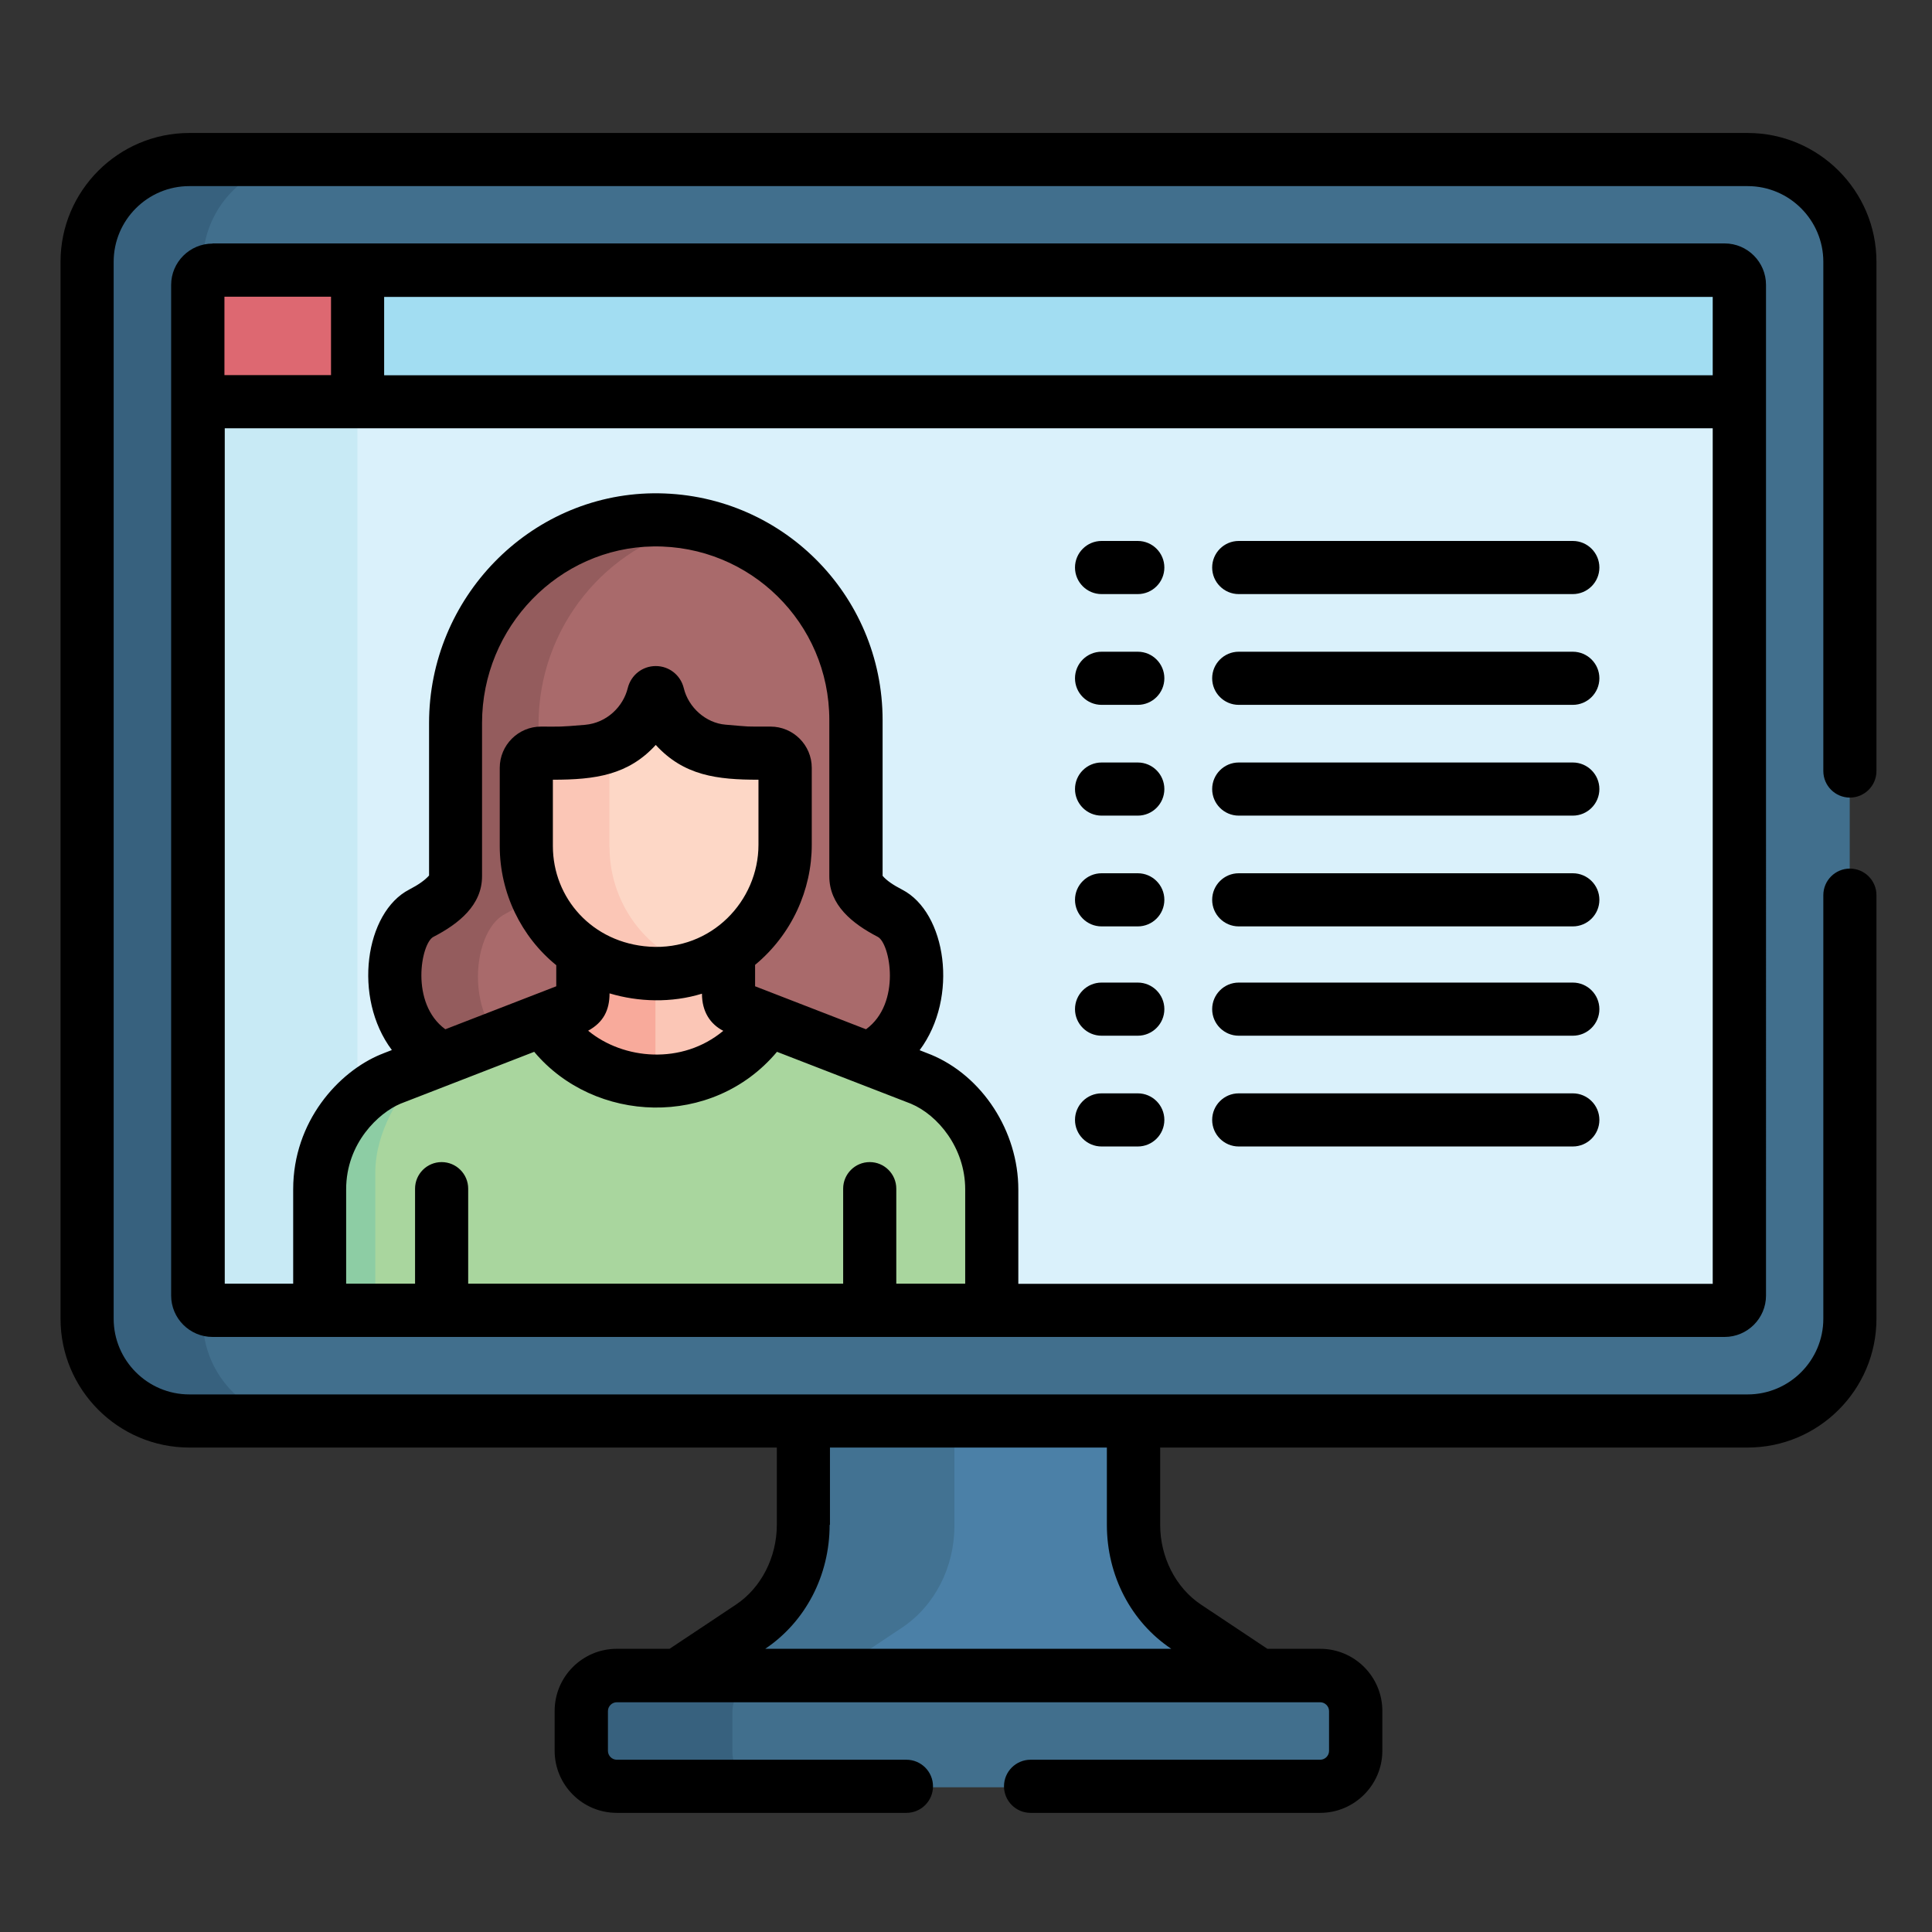 <?xml version="1.0" encoding="UTF-8"?>
<svg id="Layer_1" data-name="Layer 1" xmlns="http://www.w3.org/2000/svg" viewBox="0 0 120 120">
  <rect x="0" y="0" width="120" height="120" fill="#333333" stroke="none"/>
  <defs>
    <style>
      .cls-1 {
        fill: #fdd7c6;
      }

      .cls-2 {
        fill: #37617e;
      }

      .cls-3 {
        fill: #945c5d;
      }

      .cls-4 {
        fill: #4b80a7;
      }

      .cls-5 {
        fill: #416f8d;
      }

      .cls-6 {
        fill: #c8eaf5;
      }

      .cls-7 {
        fill: #dd6871;
      }

      .cls-8 {
        fill: #fbc6b6;
      }

      .cls-9 {
        fill: #f8aa9b;
      }

      .cls-10 {
        fill: #8dcda4;
      }

      .cls-11 {
        fill: #427292;
      }

      .cls-12 {
        fill: #a2ddf2;
      }

      .cls-13 {
        fill: #a96a6b;
      }

      .cls-14 {
        fill: #daf1fb;
      }

      .cls-15 {
        fill: #a9d69e;
      }
    </style>
  </defs>
  <path class="cls-4" d="M73.66,101.1c-2.03-1.35-3.26-3.75-3.26-6.32v-6.45l-.94-.89h-17.73l-1.84,.89v6.45c0,2.58-1.24,4.97-3.26,6.32l-4.55,3.03,.94,.87h34.42l.76-.87-4.55-3.03Zm0,0"/>
  <path class="cls-11" d="M56.02,101.1c2.03-1.35,3.26-3.75,3.26-6.32v-6.45l1.84-.89h-9.39l-1.84,.89v6.45c0,2.58-1.24,4.97-3.26,6.32l-4.55,3.03,.94,.87h9.39l-.94-.87,4.55-3.03Zm0,0"/>
  <path class="cls-5" d="M108.54,9.98H11.75c-3.5,0-6.35,2.85-6.35,6.35V81.98c0,3.5,2.85,6.35,6.35,6.35H108.54c3.5,0,6.35-2.85,6.35-6.35V16.33c0-3.5-2.85-6.35-6.35-6.35h0Zm0,0"/>
  <path class="cls-2" d="M12.6,81.98V16.33c0-3.5,2.85-6.35,6.35-6.35h-7.2c-3.5,0-6.35,2.85-6.35,6.35V81.98c0,3.5,2.85,6.35,6.35,6.35h7.2c-3.5,0-6.35-2.85-6.35-6.35h0Zm0,0"/>
  <path class="cls-14" d="M107.02,24.1H13.84l-1.56,.93v55.52c0,.5,.41,.91,.91,.91h6.64l1.39-1.11H60.15l1.44,1.11h45.52c.5,0,.91-.41,.91-.91V25.03l-.99-.93Zm0,0"/>
  <path class="cls-13" d="M55.26,56.79c-.69-.36-1.3-.76-1.75-1.29-.24-.28-.36-.63-.36-1v-9.71c0-6.92-5.66-12.52-12.6-12.43-6.83,.09-12.27,5.79-12.27,12.62v9.52c0,.37-.13,.72-.37,1h0c-.45,.53-1.06,.94-1.75,1.29-2.11,1.09-2.72,7.13,1.35,9.04l.55,.57h24.82l1.04-.57c4.08-1.9,3.46-7.95,1.35-9.04h0Zm0,0"/>
  <path class="cls-3" d="M31.33,56.79c.69-.36,1.3-.76,1.75-1.29h0c.24-.28,.37-.64,.37-1v-9.52c0-6.01,4.2-11.13,9.85-12.35-.89-.19-1.81-.29-2.76-.27-6.83,.09-12.27,5.78-12.27,12.62v9.52c0,.37-.13,.72-.37,1h0c-.45,.53-1.06,.94-1.75,1.29-2.11,1.09-2.72,7.13,1.35,9.04l.55,.57h5.18l-.54-.57c-4.08-1.9-3.46-7.95-1.35-9.04h0Zm0,0"/>
  <path class="cls-6" d="M19.83,81.46l1.39-1.11h.98V24.1H13.84l-1.56,.93v55.52c0,.5,.41,.91,.91,.91h6.64Zm0,0"/>
  <path class="cls-5" d="M81.99,104.14H38.3c-1.22,0-2.2,.99-2.2,2.2v2.47c0,1.22,.99,2.2,2.2,2.2h43.69c1.22,0,2.2-.99,2.2-2.2v-2.47c0-1.22-.99-2.2-2.2-2.2h0Zm0,0"/>
  <path class="cls-2" d="M45.49,108.8v-2.47c0-1.22,.99-2.2,2.2-2.2h-9.39c-1.22,0-2.2,.99-2.2,2.2v2.47c0,1.22,.99,2.2,2.2,2.2h9.39c-1.22,0-2.2-.99-2.2-2.2h0Zm0,0"/>
  <path class="cls-15" d="M57.17,67.09c-.42-.16-6.65-2.58-9.74-3.77-1.46,2.08-3.87,3.45-6.6,3.45-3.02,0-5.42-1.41-6.84-3.45-2.98,1.15-9.63,3.73-9.73,3.77-1.89,.78-4.42,3.22-4.42,6.85v7.51H61.59v-7.51c0-3.13-2-5.86-4.42-6.85h0Zm0,0"/>
  <path class="cls-7" d="M22.2,16.85H13.19c-.5,0-.91,.41-.91,.91v7.26h9.92l.4-.32v-7.3l-.4-.55Zm0,0"/>
  <path class="cls-12" d="M107.11,16.85H22.2v8.17H108.02v-7.26c0-.5-.41-.91-.91-.91h0Zm0,0"/>
  <path class="cls-8" d="M33.75,63.41c1.39,2.23,3.88,3.8,7.07,3.8,2.88,0,5.41-1.52,6.84-3.8-1.04-.4-1.78-.69-1.91-.74-.31-.12-.52-.42-.52-.76v-3.4c-1.27,.87-2.8,1.37-4.44,1.37-1.78,0-3.34-.51-4.61-1.35v3.38c0,.63-.56,.78-.8,.87-.04,.02-.68,.26-1.64,.64h0Zm0,0"/>
  <path class="cls-10" d="M23.31,72.86c0-2.59,1.5-4.9,2.97-6.55-1.18,.46-2,.77-2.03,.79-1.89,.78-4.42,3.22-4.42,6.85v7.51h3.48v-8.6h0Zm0,0"/>
  <path class="cls-9" d="M40.71,59.88c-1.75-.02-3.28-.52-4.52-1.35v3.38c0,.63-.56,.78-.8,.87-.04,.02-.68,.26-1.64,.64,1.37,2.21,3.83,3.76,6.96,3.8v-7.33Zm0,0"/>
  <path class="cls-1" d="M47.83,46.85h-1.27c-.25,0-.27,0-1.67-.13-1.93-.16-3.6-1.63-4.06-3.53-.01-.06-.07-.1-.13-.1s-.12,.04-.13,.1c-.47,1.93-2.17,3.39-4.1,3.54,.11,0-1.43,.12-1.7,.12h-1.19c-.5,0-.91,.41-.91,.91v4.86c0,4.16,3.28,7.96,8.23,7.92,4.36-.04,7.84-3.64,7.84-8v-4.78c0-.5-.41-.91-.91-.91h0Zm0,0"/>
  <path class="cls-8" d="M37.85,52.62v-6.23c-.43,.18-.9,.3-1.37,.34,.11,0-1.43,.12-1.7,.12h-1.19c-.5,0-.91,.41-.91,.91v4.86c0,4.16,3.28,7.96,8.23,7.92,.85,0,1.66-.15,2.43-.41-3.38-1.08-5.48-4.18-5.48-7.51h0Zm0,0"/>
  <path d="M13.2,15.13c-1.41,0-2.57,1.15-2.57,2.57v62.77c0,1.41,1.15,2.57,2.57,2.57H107.12c1.41,0,2.57-1.15,2.57-2.57V17.69c0-1.41-1.15-2.57-2.57-2.57H13.2Zm.74,3.3h6.62v4.87h-6.62v-4.87Zm46.01,61.3h-4.28v-5.9c0-.91-.74-1.65-1.65-1.65s-1.65,.74-1.65,1.65v5.9H29.08v-5.9c0-.91-.74-1.65-1.65-1.65s-1.65,.74-1.65,1.65v5.9h-4.28v-5.86c0-2.87,2.02-4.75,3.38-5.32,.07-.03,8.26-3.2,8.3-3.22,3.73,4.45,11.07,4.78,15.08,0,4.39,1.7,6.95,2.69,8.31,3.22,1.68,.7,3.38,2.75,3.38,5.32v5.86Zm-5.43-21.54c.77,.4,1.48,4.13-.73,5.74-2.57-1-5.65-2.19-6.89-2.67v-1.33c2.28-1.89,3.52-4.66,3.52-7.46v-4.78c0-1.41-1.15-2.56-2.56-2.56-1.72,0-1.11,.02-2.8-.12-1.21-.1-2.3-1.06-2.59-2.27-.2-.81-.91-1.37-1.74-1.37s-1.54,.56-1.74,1.37c-.28,1.14-1.29,2.16-2.65,2.28-1.67,.14-1.46,.11-2.74,.11-1.41,0-2.56,1.15-2.56,2.56v4.86c0,2.92,1.34,5.64,3.51,7.4v1.31c-1.09,.42-5.19,2.01-6.89,2.67-2.21-1.61-1.51-5.35-.74-5.74,1.59-.82,3.02-1.98,3.02-3.76v-9.52c0-5.97,4.77-10.89,10.64-10.97,6-.08,10.93,4.75,10.93,10.78v9.71c0,1.78,1.41,2.93,3.01,3.76h0Zm-14.18,.61c-3.56-.23-6-3.02-6-6.25v-4.12c2.64,0,4.68-.29,6.39-2.16,1.75,1.91,3.81,2.16,6.38,2.16v4.04c0,3.49-2.92,6.58-6.77,6.33h0Zm4.58,5.23c-2.55,2.12-6.19,1.8-8.39-.01,.95-.52,1.33-1.28,1.33-2.32,1.8,.54,3.85,.6,5.74,.02,0,1.11,.51,1.89,1.33,2.31h0Zm61.47,15.71H63.25v-5.86c0-3.62-2.24-7.06-5.44-8.38-.01,0-.02,0-.03-.01-.07-.03-.31-.12-.66-.26,2.45-3.28,1.65-8.56-1.08-9.97-.58-.3-.97-.57-1.22-.86v-9.67c0-7.83-6.37-14.18-14.27-14.09-7.67,.1-13.9,6.5-13.9,14.27v9.47c-.26,.29-.65,.57-1.23,.87-2.74,1.41-3.53,6.71-1.08,9.97-.4,.15-.64,.25-.66,.26-.01,0-.02,0-.03,.01-2.62,1.08-5.44,4.16-5.44,8.38v5.86h-4.25V26.6H106.38v53.13Zm0-56.43H23.86v-4.87H106.38v4.87Zm0,0"/>
  <path d="M68.42,36.9h2.25c.91,0,1.65-.74,1.65-1.65s-.74-1.65-1.65-1.65h-2.25c-.91,0-1.65,.74-1.65,1.65s.74,1.65,1.65,1.65h0Zm0,0"/>
  <path d="M68.42,43.78h2.25c.91,0,1.65-.74,1.65-1.65s-.74-1.65-1.65-1.65h-2.25c-.91,0-1.65,.74-1.65,1.65s.74,1.65,1.65,1.65h0Zm0,0"/>
  <path d="M68.42,50.66h2.25c.91,0,1.65-.74,1.65-1.65s-.74-1.65-1.65-1.65h-2.25c-.91,0-1.65,.74-1.65,1.65s.74,1.65,1.65,1.65h0Zm0,0"/>
  <path d="M68.42,57.54h2.25c.91,0,1.65-.74,1.65-1.65s-.74-1.65-1.65-1.65h-2.25c-.91,0-1.65,.74-1.65,1.65s.74,1.65,1.65,1.65h0Zm0,0"/>
  <path d="M68.42,64.33h2.25c.91,0,1.65-.74,1.65-1.65s-.74-1.65-1.65-1.65h-2.25c-.91,0-1.65,.74-1.65,1.65s.74,1.65,1.65,1.65h0Zm0,0"/>
  <path d="M68.42,71.21h2.25c.91,0,1.65-.74,1.65-1.65s-.74-1.65-1.65-1.65h-2.25c-.91,0-1.65,.74-1.65,1.65s.74,1.65,1.65,1.65h0Zm0,0"/>
  <path d="M76.94,36.9h20.75c.91,0,1.65-.74,1.65-1.65s-.74-1.65-1.65-1.65h-20.75c-.91,0-1.65,.74-1.65,1.65s.74,1.65,1.65,1.65h0Zm0,0"/>
  <path d="M76.94,43.78h20.75c.91,0,1.65-.74,1.65-1.65s-.74-1.65-1.65-1.65h-20.75c-.91,0-1.65,.74-1.65,1.65s.74,1.65,1.65,1.65h0Zm0,0"/>
  <path d="M76.94,50.66h20.75c.91,0,1.65-.74,1.65-1.65s-.74-1.65-1.65-1.65h-20.75c-.91,0-1.65,.74-1.65,1.65s.74,1.65,1.65,1.65h0Zm0,0"/>
  <path d="M76.94,57.54h20.75c.91,0,1.65-.74,1.65-1.65s-.74-1.65-1.65-1.65h-20.75c-.91,0-1.65,.74-1.65,1.65s.74,1.65,1.65,1.65h0Zm0,0"/>
  <path d="M76.94,64.33h20.75c.91,0,1.65-.74,1.65-1.65s-.74-1.65-1.65-1.65h-20.75c-.91,0-1.65,.74-1.65,1.65s.74,1.65,1.65,1.65h0Zm0,0"/>
  <path d="M76.94,71.21h20.75c.91,0,1.65-.74,1.65-1.65s-.74-1.65-1.65-1.65h-20.75c-.91,0-1.65,.74-1.65,1.65s.74,1.65,1.65,1.65h0Zm0,0"/>
  <path d="M114.9,49.54c.91,0,1.65-.74,1.65-1.65V16.26c0-4.41-3.59-8-8-8H11.76c-4.41,0-8,3.59-8,8V81.91c0,4.41,3.59,8,8,8H48.25v4.8c0,2.01-.97,3.91-2.53,4.95l-4.13,2.75h-3.28c-2.13,0-3.86,1.73-3.86,3.86v2.47c0,2.13,1.73,3.86,3.86,3.86h17.99c.91,0,1.65-.74,1.65-1.65s-.74-1.65-1.65-1.65h-17.99c-.3,0-.55-.25-.55-.55v-2.47c0-.3,.25-.55,.55-.55h43.69c.3,0,.55,.25,.55,.55v2.47c0,.3-.25,.55-.55,.55h-17.99c-.91,0-1.65,.74-1.65,1.65s.74,1.65,1.65,1.65h17.99c2.12,0,3.86-1.73,3.86-3.86v-2.47c0-2.13-1.73-3.86-3.86-3.86h-3.28l-4.13-2.75c-1.56-1.04-2.53-2.94-2.53-4.95v-4.8h36.49c4.41,0,8-3.59,8-8v-26.31c0-.91-.74-1.65-1.65-1.65s-1.65,.74-1.65,1.65v26.31c0,2.59-2.11,4.7-4.7,4.7H11.76c-2.59,0-4.7-2.11-4.7-4.7V16.26c0-2.59,2.11-4.7,4.7-4.7H108.55c2.59,0,4.7,2.11,4.7,4.7v31.63c0,.91,.74,1.65,1.65,1.65h0Zm-63.35,45.17v-4.8h17.2v4.8c0,3.15,1.5,6.03,4,7.7h0s-25.22,0-25.22,0h0c2.5-1.68,4-4.55,4-7.7h0Zm0,0"/>
</svg>
